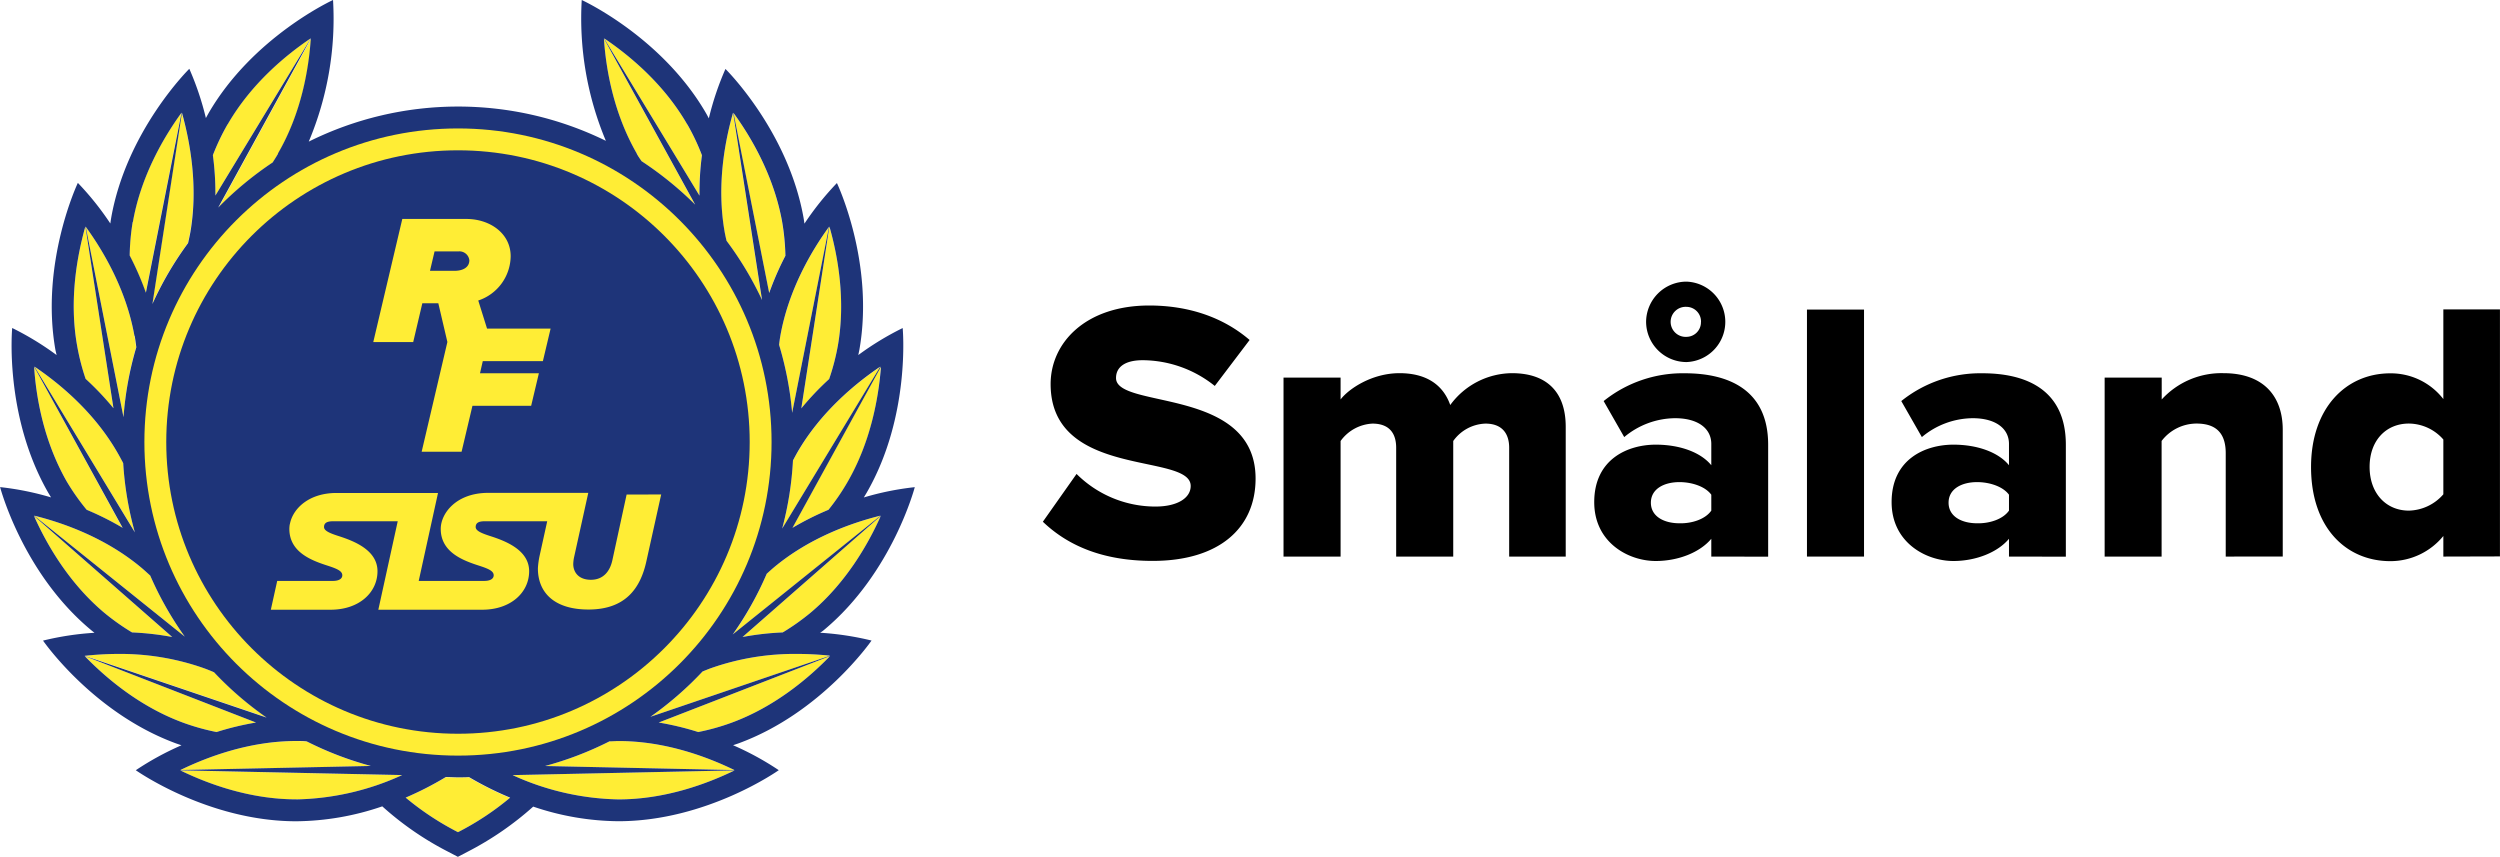 <svg xmlns="http://www.w3.org/2000/svg" viewBox="0 0 485.83 166.48"><defs><style>.cls-1{fill:#ffed35;}.cls-2{fill:#1e3479;}</style></defs><title>RF_SISU_Smaland_horizontal_COLOR_POS_rgb_2019</title><g id="Lager_2" data-name="Lager 2"><g id="VEKTOR_texter" data-name="VEKTOR texter"><path class="cls-1" d="M136.39,30.16a42.84,42.84,0,0,0-2.84-6c-4.56-7.9-11.29-13.45-16.16-16.73L135.91,38A56.3,56.3,0,0,1,136.39,30.16Z"/><path class="cls-1" d="M118.43,144.07a65.07,65.07,0,0,1-12.51,4.79l36.81.79c-5.3-2.58-13.49-5.64-22.55-5.64C119.59,144,119,144.05,118.43,144.07Z"/><path class="cls-1" d="M29.19,111.85c-.54-.5-1.09-1-1.66-1.48-6.94-5.83-15.18-8.75-20.9-10.17l29.28,23.52A65.3,65.3,0,0,1,29.19,111.85Z"/><path class="cls-1" d="M41.61,130.64c-.66-.28-1.33-.55-2-.8a48.92,48.92,0,0,0-16.75-2.76,60.26,60.26,0,0,0-6.38.34l35.37,12A65.08,65.08,0,0,1,41.61,130.64Z"/><path class="cls-1" d="M59.59,144.08c-.66,0-1.33-.07-2-.07-9.07,0-17.26,3.06-22.55,5.64l37-.79A64.92,64.92,0,0,1,59.59,144.08Z"/><path class="cls-1" d="M89,151.09c-.79,0-1.58,0-2.36-.06A63.06,63.06,0,0,1,78.83,155,54.73,54.73,0,0,0,89,161.72a54.26,54.26,0,0,0,10.1-6.67,63.67,63.67,0,0,1-8-4C90.43,151.06,89.72,151.09,89,151.09Z"/><path class="cls-1" d="M117.34,7.49c.42,5.88,1.86,14.5,6.39,22.35.3.51.61,1,.93,1.48a66.74,66.74,0,0,1,10.42,8.45Z"/><path class="cls-1" d="M141.17,46.79a65.24,65.24,0,0,1,6.9,11.51l-5.62-36.38c-1.62,5.66-3.21,14.25-1.64,23.18C140.91,45.67,141,46.23,141.17,46.79Z"/><path class="cls-1" d="M152.61,49.71a44.08,44.08,0,0,0-.63-6.58c-1.57-8.92-6-16.45-9.46-21.22l6.94,35A56.58,56.58,0,0,1,152.61,49.71Z"/><path class="cls-1" d="M151.4,67a65.66,65.66,0,0,1,2.54,13.25l7.17-36.17c-3.46,4.76-7.89,12.3-9.47,21.22C151.54,65.85,151.47,66.41,151.4,67Z"/><path class="cls-1" d="M161.13,73.67a43.45,43.45,0,0,0,1.68-6.42c1.58-9,0-17.57-1.63-23.21l-5.46,35.33A54.92,54.92,0,0,1,161.13,73.67Z"/><path class="cls-1" d="M154.92,88c-.3.51-.56,1-.83,1.53a64.28,64.28,0,0,1-2.1,13.24l19.08-31.48C166.19,74.54,159.45,80.1,154.92,88Z"/><path class="cls-1" d="M161,99.07a42.32,42.32,0,0,0,3.76-5.45c4.56-7.9,6-16.51,6.41-22.37l-17.21,31.33A56.24,56.24,0,0,1,161,99.07Z"/><path class="cls-1" d="M152.11,122.9a43.93,43.93,0,0,0,5.42-3.84c6.94-5.83,11.24-13.43,13.64-18.81L144.3,123.79A55.32,55.32,0,0,1,152.11,122.9Z"/><path class="cls-1" d="M149,111.5a64.34,64.34,0,0,1-6.58,11.79l28.74-23.09c-5.71,1.42-13.95,4.34-20.89,10.17C149.8,110.74,149.39,111.12,149,111.5Z"/><path class="cls-1" d="M135.69,142.26a44,44,0,0,0,6.36-1.77c8.52-3.1,15.16-8.77,19.26-13L128,140.41A56.06,56.06,0,0,1,135.69,142.26Z"/><path class="cls-1" d="M138.18,129.84c-.56.2-1.1.43-1.65.65a65.55,65.55,0,0,1-10.14,8.81l34.92-11.88a60.26,60.26,0,0,0-6.38-.34A48.92,48.92,0,0,0,138.18,129.84Z"/><path class="cls-1" d="M120.18,155.35c9.12,0,17.3-3.06,22.58-5.64l-43.15.92A51.69,51.69,0,0,0,120.18,155.35Z"/><path class="cls-1" d="M53,31.57c.37-.57.73-1.14,1.07-1.73,4.54-7.85,6-16.47,6.4-22.35l-18,32.85A65.91,65.91,0,0,1,53,31.57Z"/><path class="cls-1" d="M60.38,7.44c-4.87,3.28-11.6,8.83-16.16,16.73a44.07,44.07,0,0,0-2.85,6A56.26,56.26,0,0,1,41.86,38Z"/><path class="cls-1" d="M36.51,47.24c.16-.71.32-1.42.45-2.14,1.57-8.93,0-17.52-1.64-23.18L29.58,59.08A65.07,65.07,0,0,1,36.51,47.24Z"/><path class="cls-1" d="M35.25,21.91c-3.45,4.77-7.89,12.3-9.46,21.22a44.08,44.08,0,0,0-.63,6.58,56.58,56.58,0,0,1,3.15,7.23Z"/><path class="cls-1" d="M26.45,67.51c-.09-.74-.19-1.48-.32-2.23-1.58-8.92-6-16.46-9.47-21.22l7.34,37A64.64,64.64,0,0,1,26.45,67.51Z"/><path class="cls-1" d="M16.64,73.67a54.92,54.92,0,0,1,5.41,5.7L16.59,44C15,49.68,13.38,58.27,15,67.25A43.45,43.45,0,0,0,16.64,73.67Z"/><path class="cls-1" d="M23.94,90c-.34-.68-.7-1.36-1.09-2C18.32,80.1,11.58,74.54,6.7,71.24l19.51,32.2A64.84,64.84,0,0,1,23.94,90Z"/><path class="cls-1" d="M16.8,99.07a56.24,56.24,0,0,1,7,3.51L6.63,71.25C7,77.11,8.47,85.72,13,93.62A43.4,43.4,0,0,0,16.8,99.07Z"/><path class="cls-1" d="M25.66,122.9a55.32,55.32,0,0,1,7.81.89L6.6,100.25c2.4,5.38,6.7,13,13.64,18.81A43.93,43.93,0,0,0,25.66,122.9Z"/><path class="cls-1" d="M42.08,142.26a55.91,55.91,0,0,1,7.67-1.85L16.46,127.49c4.09,4.23,10.74,9.9,19.26,13A44,44,0,0,0,42.08,142.26Z"/><path class="cls-1" d="M57.59,155.35a51.69,51.69,0,0,0,20.57-4.72L35,149.71C40.29,152.29,48.47,155.35,57.59,155.35Z"/><path class="cls-2" d="M160.26,122.31c13.19-11.07,17.51-27.64,17.51-27.64a55.58,55.58,0,0,0-9.9,2l.55-.92c8.61-14.91,7-32,7-32A56.5,56.5,0,0,0,166.79,69L167,68c3-17-4.36-32.43-4.36-32.43a56.27,56.27,0,0,0-6.31,7.89c-.05-.35-.1-.71-.16-1.06-3-17-15.19-29-15.19-29A56.17,56.17,0,0,0,137.75,23c-.17-.31-.33-.63-.51-.94C128.63,7.13,113.05,0,113.05,0a61.55,61.55,0,0,0,4.69,27.37A65.22,65.22,0,0,0,60,27.52,61.55,61.55,0,0,0,64.72,0S49.14,7.13,40.53,22c-.18.31-.34.63-.52.94a56.77,56.77,0,0,0-3.22-9.57s-12.2,12-15.19,29c-.06.35-.11.71-.16,1.06a56.27,56.27,0,0,0-6.31-7.89S7.78,51,10.77,68L11,69a56.5,56.5,0,0,0-8.63-5.26s-1.61,17,7,32l.55.92a55.76,55.76,0,0,0-9.9-2s4.32,16.57,17.51,27.64c.27.23.55.45.83.67a56.37,56.37,0,0,0-10,1.52s9.73,14.1,25.91,20l1,.34a56,56,0,0,0-8.88,4.85s14,9.92,31.18,9.92a52.7,52.7,0,0,0,16.72-2.9,59.76,59.76,0,0,0,12.78,8.81l1.91,1,1.91-1a60.79,60.79,0,0,0,12.73-8.76,52.53,52.53,0,0,0,16.54,2.84c17.22,0,31.18-9.92,31.18-9.92a56,56,0,0,0-8.88-4.85l1-.34c16.18-5.89,25.91-20,25.91-20a56.37,56.37,0,0,0-10-1.52C159.71,122.76,160,122.54,160.26,122.31Zm-2.73-3.25a43.93,43.93,0,0,1-5.42,3.84,55.32,55.32,0,0,0-7.81.89l26.87-23.54C168.77,105.63,164.47,113.23,157.53,119.06Zm13.6-18.86-28.74,23.09A64.34,64.34,0,0,0,149,111.5c.42-.38.83-.76,1.27-1.13C157.18,104.54,165.42,101.62,171.13,100.2Zm-6.4-6.58A42.32,42.32,0,0,1,161,99.07a56.24,56.24,0,0,0-7,3.51l17.21-31.33C170.74,77.11,169.29,85.72,164.73,93.62Zm6.34-22.38L152,102.72a64.28,64.28,0,0,0,2.1-13.24c.27-.51.53-1,.83-1.53C159.45,80.1,166.19,74.54,171.07,71.24Zm-8.26-4a43.45,43.45,0,0,1-1.68,6.42,54.92,54.92,0,0,0-5.41,5.7L161.18,44C162.8,49.68,164.39,58.27,162.81,67.25Zm-1.7-23.19-7.17,36.17A65.66,65.66,0,0,0,151.4,67c.07-.57.14-1.13.24-1.7C153.22,56.36,157.65,48.82,161.11,44.06ZM152,43.13a44.08,44.08,0,0,1,.63,6.58,56.58,56.58,0,0,0-3.15,7.23l-6.94-35C146,26.68,150.41,34.21,152,43.13Zm-9.53-21.21,5.62,36.38a65.24,65.24,0,0,0-6.9-11.51c-.13-.56-.26-1.12-.36-1.69C139.24,36.17,140.83,27.58,142.45,21.92Zm-8.9,2.25a42.84,42.84,0,0,1,2.84,6,56.3,56.3,0,0,0-.48,7.85L117.39,7.44C122.26,10.72,129,16.27,133.55,24.17Zm-9.82,5.67c-4.53-7.85-6-16.47-6.39-22.35l17.74,32.28a66.74,66.74,0,0,0-10.42-8.45C124.34,30.83,124,30.35,123.73,29.84Zm-69.7,0c-.34.59-.7,1.16-1.07,1.73a65.91,65.91,0,0,0-10.58,8.77l18-32.85C60,13.37,58.57,22,54,29.84Zm-9.81-5.67c4.56-7.9,11.29-13.45,16.16-16.73L41.86,38a56.26,56.26,0,0,0-.49-7.85A44.07,44.07,0,0,1,44.22,24.17ZM37,45.1c-.13.72-.29,1.43-.45,2.14a65.07,65.07,0,0,0-6.93,11.84l5.74-37.16C36.94,27.58,38.53,36.17,37,45.1Zm-11.17-2c1.57-8.92,6-16.45,9.46-21.22l-6.94,35a56.58,56.58,0,0,0-3.15-7.23A44.08,44.08,0,0,1,25.79,43.13Zm.34,22.15c.13.75.23,1.49.32,2.23A64.64,64.64,0,0,0,24,81.07l-7.34-37C20.12,48.82,24.55,56.36,26.13,65.28ZM16.59,44l5.46,35.33a54.92,54.92,0,0,0-5.41-5.7A43.45,43.45,0,0,1,15,67.25C13.38,58.27,15,49.68,16.59,44ZM22.85,88c.39.67.75,1.35,1.09,2a64.84,64.84,0,0,0,2.27,13.46L6.7,71.24C11.58,74.54,18.32,80.1,22.85,88ZM6.63,71.25l17.21,31.33a56.24,56.24,0,0,0-7-3.51A43.4,43.4,0,0,1,13,93.62C8.47,85.72,7,77.11,6.63,71.25Zm20.9,39.12c.57.48,1.12,1,1.66,1.48a65.3,65.3,0,0,0,6.72,11.87L6.63,100.2C12.35,101.62,20.59,104.54,27.53,110.37ZM6.6,100.25l26.87,23.54a55.32,55.32,0,0,0-7.81-.89,43.93,43.93,0,0,1-5.42-3.84C13.3,113.23,9,105.63,6.6,100.25Zm16.24,26.83a48.92,48.92,0,0,1,16.75,2.76c.69.25,1.36.52,2,.8a65.08,65.08,0,0,0,10.22,8.81l-35.37-12A60.26,60.26,0,0,1,22.84,127.08Zm-6.38.41,33.29,12.92a55.91,55.91,0,0,0-7.67,1.85,44,44,0,0,1-6.36-1.77C27.2,137.39,20.55,131.72,16.46,127.49ZM57.59,144c.67,0,1.34,0,2,.07a64.92,64.92,0,0,0,12.47,4.78l-37,.79C40.33,147.07,48.52,144,57.59,144Zm0,11.34c-9.12,0-17.3-3.06-22.58-5.64l43.15.92A51.69,51.69,0,0,1,57.59,155.35ZM89,161.72A54.73,54.73,0,0,1,78.83,155,63.06,63.06,0,0,0,86.64,151c.78,0,1.57.06,2.36.06s1.43,0,2.14-.05a63.67,63.67,0,0,0,8,4A54.26,54.26,0,0,1,89,161.72Zm31.18-6.37a51.69,51.69,0,0,1-20.57-4.72l43.15-.92C137.48,152.29,129.3,155.35,120.18,155.35Zm22.55-5.7-36.81-.79a65.07,65.07,0,0,0,12.51-4.79c.58,0,1.16-.06,1.75-.06C129.24,144,137.43,147.07,142.73,149.65Zm-.68-9.16a44,44,0,0,1-6.36,1.77,56.06,56.06,0,0,0-7.68-1.85l33.3-12.92C157.21,131.72,150.57,137.39,142.05,140.49Zm19.26-13.07L126.39,139.3a65.55,65.55,0,0,0,10.14-8.81c.55-.22,1.09-.45,1.65-.65a48.92,48.92,0,0,1,16.75-2.76A60.26,60.26,0,0,1,161.31,127.42Z"/><circle class="cls-1" cx="89" cy="85.9" r="60.94"/><circle class="cls-2" cx="89" cy="85.9" r="56.69"/><path class="cls-1" d="M121.77,96.11,119,108.88c-.46,2.11-1.74,3.79-4.16,3.79s-3.41-1.48-3.44-3a7.32,7.32,0,0,1,.16-1.38l2.76-12.51H94.86c-6.22,0-9.21,4-9.21,7,0,4.61,4.46,6.19,7.54,7.18,1.71.56,2.75,1,2.75,1.84,0,.56-.49,1.09-1.83,1.09H81.37l3.75-17.09H65.4c-5.38,0-8.34,3-9,5.74l-.1.42a5.79,5.79,0,0,0-.07.82c0,4.61,4.46,6.19,7.54,7.18,1.7.56,2.75,1,2.75,1.84,0,.56-.49,1.09-1.83,1.09H53.87l-1.24,5.6H64.22c5.64,0,9.14-3.4,9.14-7.48s-4.49-5.86-7.6-6.85c-1.64-.53-2.79-1-2.79-1.74s.5-1.12,1.71-1.12H77.29l-3.77,17.19H93.68c5.64,0,9.15-3.4,9.15-7.48s-4.49-5.86-7.61-6.85c-1.63-.53-2.78-1-2.78-1.74s.49-1.12,1.7-1.12h12.2l-1.45,6.58a16.16,16.16,0,0,0-.36,2.57c0,4.71,3.18,8,9.83,8,7.21,0,10.13-4.15,11.27-9.46l2.86-12.9Z"/><path class="cls-1" d="M105.5,70.18l1.5-6.32H94.65L92.94,58.4a9.19,9.19,0,0,0,6.3-8.61c0-4.41-4-7.24-8.61-7.24H78.18L72.54,66.47H80.3l1.77-7.53h3.11l1.76,7.52-5,21.33h7.76l2.11-8.93h11.41l1.5-6.32H93.28l.54-2.36ZM83.56,52.63l.89-3.77h4.61a1.94,1.94,0,0,1,2.15,1.72c0,1.37-1.23,2.05-2.92,2.05H83.56Z"/><path d="M202.66,101.39l6.55-9.29a21.71,21.71,0,0,0,15.34,6.34c4.25,0,6.84-1.66,6.84-4,0-6.55-27.22-1.3-27.22-19.8,0-8.07,6.84-15.27,19.15-15.27,7.71,0,14.41,2.31,19.52,6.7L236.07,75a22.56,22.56,0,0,0-14-5c-3.6,0-5.19,1.44-5.19,3.45C216.84,79.57,244,75.11,244,93c0,9.65-7.13,16-20,16C214.25,109,207.48,106,202.66,101.39Z"/><path d="M293.28,108.16V87c0-2.66-1.3-4.68-4.61-4.68a8,8,0,0,0-6.26,3.38v22.47H271.32V87c0-2.66-1.22-4.68-4.61-4.68a8.13,8.13,0,0,0-6.19,3.38v22.47H249.43V73.38h11.09v4.25c1.51-2,6-5.11,11.45-5.11,5,0,8.42,2.09,9.86,6.19a15,15,0,0,1,12-6.19c6.41,0,10.44,3.31,10.44,10.44v25.2Z"/><path d="M332.56,108.16V104.7c-2.16,2.6-6.33,4.32-10.8,4.32-5.33,0-11.95-3.6-11.95-11.44,0-8.43,6.62-11.17,11.95-11.17,4.61,0,8.71,1.44,10.8,4V86.27c0-3-2.59-5-7.05-5a15.55,15.55,0,0,0-9.87,3.67l-4-7a24.5,24.5,0,0,1,15.77-5.4c8.35,0,16.2,3.09,16.2,13.89v21.75ZM319.89,62.58a7.87,7.87,0,0,1,7.85-7.85,7.82,7.82,0,0,1,0,15.63A7.86,7.86,0,0,1,319.89,62.58Zm12.67,36.65V96.14c-1.15-1.59-3.74-2.45-6.19-2.45-2.95,0-5.55,1.29-5.55,4s2.6,4,5.55,4C328.82,101.75,331.41,100.89,332.56,99.23Zm-2-36.65a2.85,2.85,0,0,0-2.81-2.95,2.92,2.92,0,1,0,0,5.83A2.83,2.83,0,0,0,330.55,62.58Z"/><path d="M351.15,108.16v-48h11.09v48Z"/><path d="M390.41,108.16V104.7c-2.16,2.6-6.34,4.32-10.81,4.32-5.32,0-12-3.6-12-11.44,0-8.43,6.63-11.17,12-11.17,4.61,0,8.72,1.44,10.81,4V86.27c0-3-2.6-5-7.06-5a15.55,15.55,0,0,0-9.87,3.67l-4-7a24.51,24.51,0,0,1,15.77-5.4c8.36,0,16.21,3.09,16.21,13.89v21.75Zm0-8.93V96.14c-1.16-1.59-3.75-2.45-6.2-2.45-2.95,0-5.54,1.29-5.54,4s2.59,4,5.54,4C386.66,101.75,389.25,100.89,390.41,99.23Z"/><path d="M432.53,108.16V88.07c0-4.25-2.24-5.76-5.69-5.76a8.57,8.57,0,0,0-6.77,3.38v22.47H409V73.38h11.09v4.25a15.71,15.71,0,0,1,12-5.11c7.92,0,11.52,4.61,11.52,11v24.63Z"/><path d="M474.82,108.16v-4a13.29,13.29,0,0,1-10.3,4.89c-8.57,0-15.41-6.48-15.41-18.29,0-11.37,6.7-18.21,15.41-18.21a12.91,12.91,0,0,1,10.3,5V60.13h11v48Zm0-12.1V85.41a9,9,0,0,0-6.7-3.1c-4.39,0-7.63,3.24-7.63,8.42s3.24,8.5,7.63,8.5A9.14,9.14,0,0,0,474.82,96.06Z"/></g></g></svg>